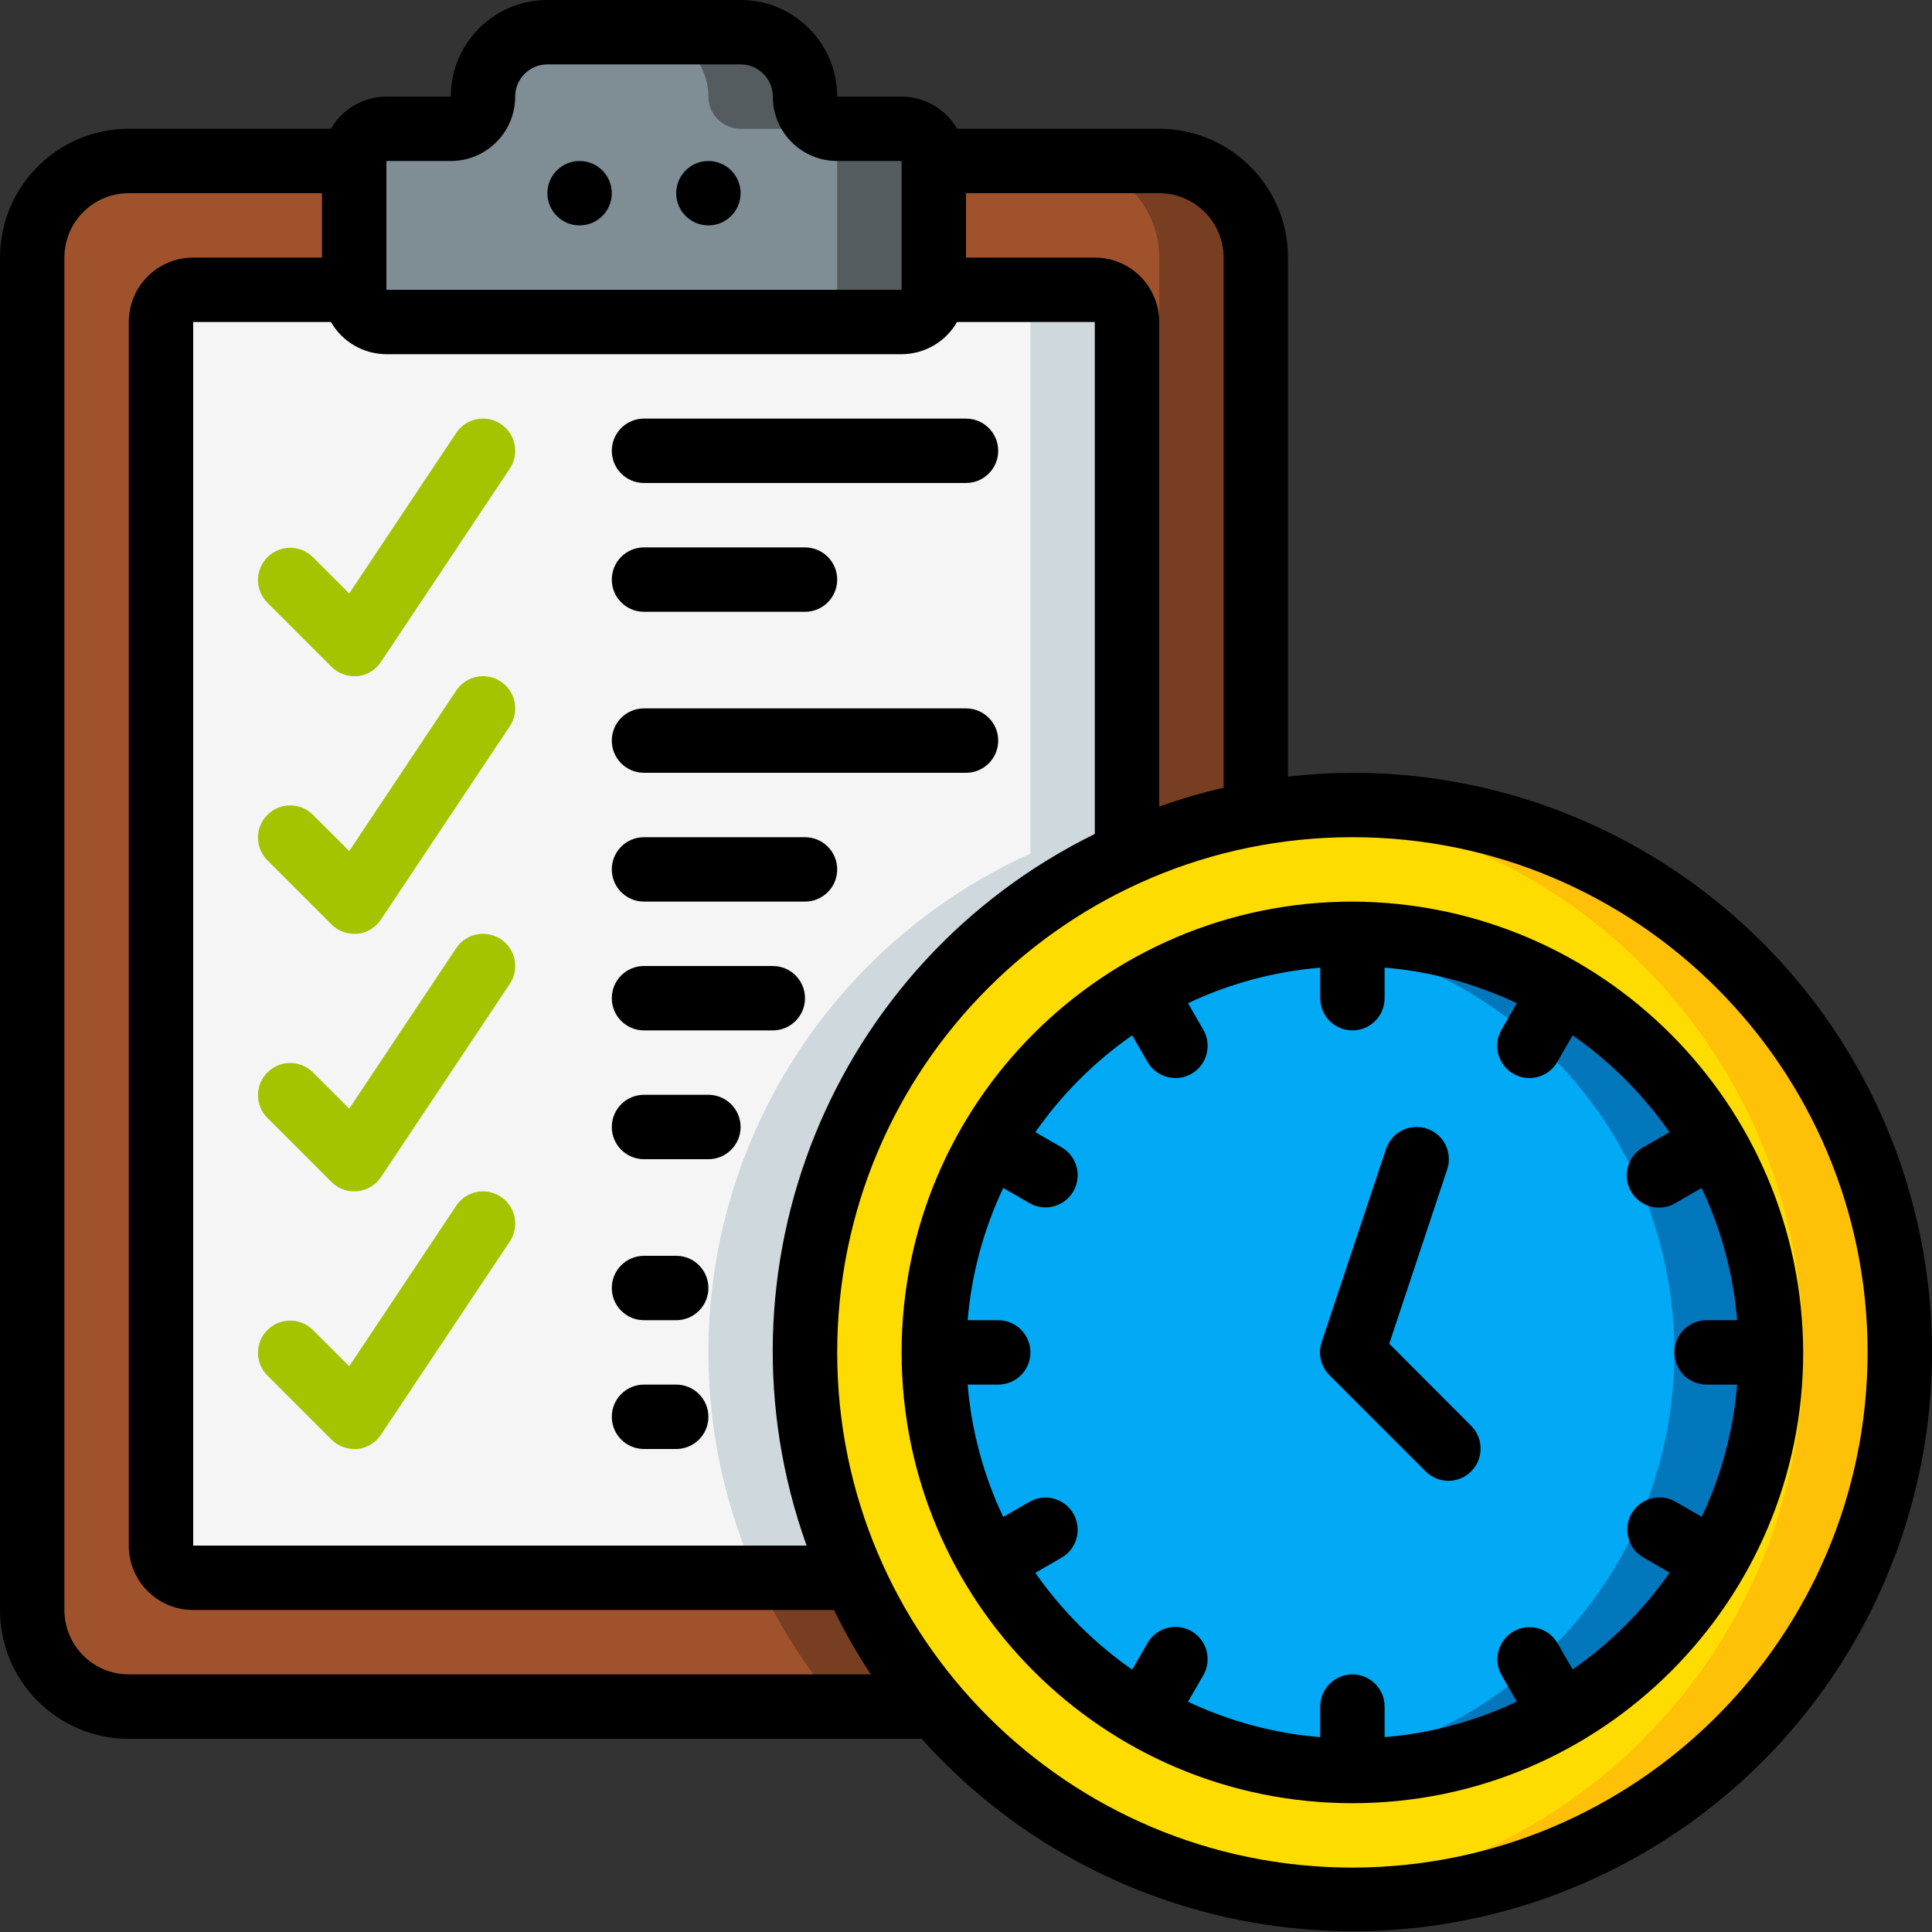 <svg height="60" viewBox="0 0 60 60" width="60" xmlns="http://www.w3.org/2000/svg"><rect x="0" y="0" width="60" height="60" fill="#333333" stroke="none"/><g id="Page-1" fill="none" fill-rule="evenodd"><g id="013---Checklist-Clock" fill-rule="nonzero"><path id="Shape" d="m29 5v4c0 .552-.448 1-1 1h-16c-.552 0-1-.448-1-1v-4c0-.552.448-1 1-1h2c.552 0 1-.448 1-1-.003-.531.21-1.04.59-1.41.37-.38.879-.593 1.41-.59h6c1.103.003 1.997.897 2 2 0 .552.448 1 1 1h2c.552 0 1 .448 1 1z" fill="#7f8e94"/><path id="Shape" d="m28 4h-2c-.552 0-1-.448-1-1-.003-1.103-.897-1.997-2-2h-3c1.103.003 1.997.897 2 2 0 .552.448 1 1 1h2c.552 0 1 .448 1 1v4c0 .552-.448 1-1 1h3c.552 0 1-.448 1-1v-4c0-.552-.448-1-1-1z" fill="#545c60"/><path id="Shape" d="m39 8v17.27c-5.988 1.069-10.948 5.259-13.002 10.985-2.054 5.726-.89 12.113 3.052 16.745h-25.05c-1.657 0-3-1.343-3-3v-42c0-1.657 1.343-3 3-3h7v4c0 .552.448 1 1 1h16c.552 0 1-.448 1-1v-4h7c1.657 0 3 1.343 3 3z" fill="#a0522d"/><path id="Shape" d="m36 5h-3c1.657 0 3 1.343 3 3v17.27c-5.988 1.069-10.948 5.259-13.002 10.985-2.054 5.726-.89 12.113 3.052 16.745h3c-3.942-4.633-5.106-11.02-3.052-16.745 2.054-5.726 7.014-9.915 13.002-10.985v-17.27c0-1.657-1.343-3-3-3z" fill="#783e22"/><path id="Shape" d="m35 10v16.51c-4.109 1.855-7.313 5.268-8.905 9.486-1.592 4.218-1.443 8.896.415 13.004h-20.51c-.552 0-1-.448-1-1v-38c0-.552.448-1 1-1h5c0 .552.448 1 1 1h16c.552 0 1-.448 1-1h5c.552 0 1 .448 1 1z" fill="#f5f5f5"/><path id="Shape" d="m34 9h-3c.552 0 1 .448 1 1v16.51c-4.109 1.855-7.313 5.268-8.905 9.486-1.592 4.218-1.443 8.896.415 13.004h3c-1.858-4.108-2.007-8.786-.415-13.004 1.592-4.218 4.796-7.63 8.905-9.486v-16.51c0-.552-.448-1-1-1z" fill="#cfd8dc"/><path id="Shape" d="m59 42c.003 7.128-4.443 13.501-11.134 15.958-6.691 2.458-14.205.477-18.816-4.958-1.036-1.203-1.892-2.55-2.54-4-2.16-4.775-1.995-10.28.446-14.917 2.441-4.638 6.885-7.89 12.044-8.813.99-.181 1.994-.272 3-.27 9.389 0 17 7.611 17 17z" fill="#ffdc00"/><path id="Shape" d="m42 25c-.523 0-1.044.025-1.558.073 8.771.743 15.522 8.06 15.557 16.862s-6.658 16.173-15.423 16.985c.472.04.943.08 1.424.08 9.389 0 17-7.611 17-17s-7.611-17-17-17z" fill="#fec108"/><circle id="Oval" cx="42" cy="42" fill="#02a9f4" r="13"/><path id="Shape" d="m42 29c-.501.002-1.002.034-1.5.094 6.554.758 11.5 6.308 11.5 12.906s-4.945 12.148-11.5 12.906c4.803.58 9.531-1.555 12.272-5.542 2.741-3.987 3.041-9.166.778-13.443s-6.712-6.943-11.551-6.921z" fill="#0377bc"/><path id="Shape" d="m11 21c-.265-0-.52-.105-.707-.293l-2-2c-.379-.392-.374-1.016.012-1.402.386-.386 1.009-.391 1.402-.012l1.138 1.137 3.323-4.985c.307-.46.927-.584 1.387-.277s.584.927.277 1.387l-4 6c-.165.251-.434.414-.732.445-.033.002-.067.002-.1 0z" fill="#a4c400"/><path id="Shape" d="m11 29c-.265-0-.52-.105-.707-.293l-2-2c-.379-.392-.374-1.016.012-1.402.386-.386 1.009-.391 1.402-.012l1.138 1.137 3.323-4.985c.307-.46.927-.584 1.387-.277s.584.927.277 1.387l-4 6c-.165.251-.434.414-.732.445-.033.002-.067.002-.1 0z" fill="#a4c400"/><path id="Shape" d="m11 37c-.265-0-.52-.105-.707-.293l-2-2c-.379-.392-.374-1.016.012-1.402.386-.386 1.009-.391 1.402-.012l1.138 1.137 3.323-4.985c.307-.46.927-.584 1.387-.277s.584.927.277 1.387l-4 6c-.166.249-.435.41-.733.44-.033.004-.066.005-.099.005z" fill="#a4c400"/><path id="Shape" d="m11 45c-.265-0-.52-.105-.707-.293l-2-2c-.379-.392-.374-1.016.012-1.402.386-.386 1.009-.391 1.402-.012l1.138 1.137 3.323-4.985c.307-.46.927-.584 1.387-.277s.584.927.277 1.387l-4 6c-.165.251-.434.414-.732.445-.033.002-.067.002-.1 0z" fill="#a4c400"/><g fill="#000"><circle id="Oval" cx="18" cy="6" r="1"/><circle id="Oval" cx="22" cy="6" r="1"/><path id="Shape" d="m20 15h10c.552 0 1-.448 1-1s-.448-1-1-1h-10c-.552 0-1 .448-1 1s.448 1 1 1z"/><path id="Shape" d="m20 19h5c.552 0 1-.448 1-1s-.448-1-1-1h-5c-.552 0-1 .448-1 1s.448 1 1 1z"/><path id="Shape" d="m20 24h10c.552 0 1-.448 1-1s-.448-1-1-1h-10c-.552 0-1 .448-1 1s.448 1 1 1z"/><path id="Shape" d="m20 28h5c.552 0 1-.448 1-1s-.448-1-1-1h-5c-.552 0-1 .448-1 1s.448 1 1 1z"/><path id="Shape" d="m20 32h4c.552 0 1-.448 1-1s-.448-1-1-1h-4c-.552 0-1 .448-1 1s.448 1 1 1z"/><path id="Shape" d="m20 36h2c.552 0 1-.448 1-1s-.448-1-1-1h-2c-.552 0-1 .448-1 1s.448 1 1 1z"/><path id="Shape" d="m20 41h1c.552 0 1-.448 1-1s-.448-1-1-1h-1c-.552 0-1 .448-1 1s.448 1 1 1z"/><path id="Shape" d="m20 45h1c.552 0 1-.448 1-1s-.448-1-1-1h-1c-.552 0-1 .448-1 1s.448 1 1 1z"/><path id="Shape" d="m42 24c-.668.002-1.336.042-2 .118v-16.118c0-2.209-1.791-4-4-4h-6.278c-.354-.617-1.011-.998-1.722-1h-2c0-1.657-1.343-3-3-3h-6c-1.657 0-3 1.343-3 3h-2c-.711.002-1.368.383-1.722 1h-6.278c-2.209 0-4 1.791-4 4v42c0 2.209 1.791 4 4 4h24.622c5.518 6.151 14.518 7.751 21.819 3.879s11.023-12.221 9.025-20.239c-1.998-8.019-9.202-13.645-17.466-13.639zm-4-16v16.464c-.678.156-1.345.352-2 .586v-15.05c0-1.105-.895-2-2-2h-4v-2h6c1.105 0 2 .895 2 2zm-26-3h2c1.105 0 2-.895 2-2 0-.552.448-1 1-1h6c.552 0 1 .448 1 1 0 1.105.895 2 2 2h2v4h-16zm16 6c.711-.002 1.368-.383 1.722-1h4.278v15.9c-8.17 4.019-12.021 13.529-8.95 22.1h-19.05v-38h4.278c.354.617 1.011.998 1.722 1zm-24 41c-1.105 0-2-.895-2-2v-42c0-1.105.895-2 2-2h6v2h-4c-1.105 0-2 .895-2 2v38c0 1.105.895 2 2 2h19.9c.339.69.721 1.358 1.145 2zm38 6c-8.837 0-16-7.163-16-16s7.163-16 16-16 16 7.163 16 16c-.01 8.832-7.168 15.99-16 16z"/><path id="Shape" d="m42 28c-7.732 0-14 6.268-14 14s6.268 14 14 14 14-6.268 14-14c-.027-7.721-6.279-13.973-14-14zm6.84 23.847-.474-.821c-.278-.474-.887-.635-1.363-.36-.476.275-.641.882-.369 1.36l.472.818c-1.291.612-2.682.986-4.106 1.105v-.949c0-.552-.448-1-1-1s-1 .448-1 1v.949c-1.424-.117-2.814-.49-4.106-1.1l.472-.818c.181-.31.183-.693.004-1.004-.179-.311-.51-.503-.869-.502s-.69.194-.867.506l-.474.821c-1.172-.818-2.189-1.835-3.007-3.007l.821-.474c.474-.278.635-.887.36-1.363-.275-.476-.882-.641-1.36-.369l-.818.472c-.613-1.293-.987-2.685-1.105-4.111h.949c.552 0 1-.448 1-1s-.448-1-1-1h-.949c.119-1.424.493-2.815 1.105-4.106l.818.472c.478.272 1.085.107 1.36-.369.275-.476.114-1.085-.36-1.363l-.821-.474c.818-1.172 1.835-2.189 3.007-3.007l.474.821c.177.312.508.505.867.506s.691-.191.869-.502c.179-.311.177-.694-.004-1.004l-.472-.818c1.291-.612 2.682-.986 4.106-1.105v.949c0 .552.448 1 1 1s1-.448 1-1v-.949c1.424.119 2.815.493 4.106 1.105l-.472.818c-.181.31-.183.693-.004 1.004.179.311.51.503.869.502s.69-.194.867-.506l.474-.821c1.172.818 2.189 1.835 3.007 3.007l-.821.474c-.312.177-.505.508-.506.867s.191.691.502.869c.311.179.694.177 1.004-.004l.818-.472c.612 1.291.986 2.682 1.105 4.106h-.949c-.552 0-1 .448-1 1s.448 1 1 1h.949c-.117 1.424-.49 2.814-1.1 4.106l-.818-.472c-.478-.272-1.085-.107-1.36.369-.275.476-.114 1.085.36 1.363l.821.474c-.819 1.172-1.839 2.19-3.012 3.007z"/><path id="Shape" d="m43.144 41.73 1.8-5.414c.113-.339.036-.713-.201-.981-.237-.267-.6-.388-.95-.316-.35.072-.636.325-.749.665l-2 6c-.12.359-.026.755.242 1.023l3 3c.392.379 1.016.374 1.402-.012s.391-1.009.012-1.402z"/></g></g></g></svg>